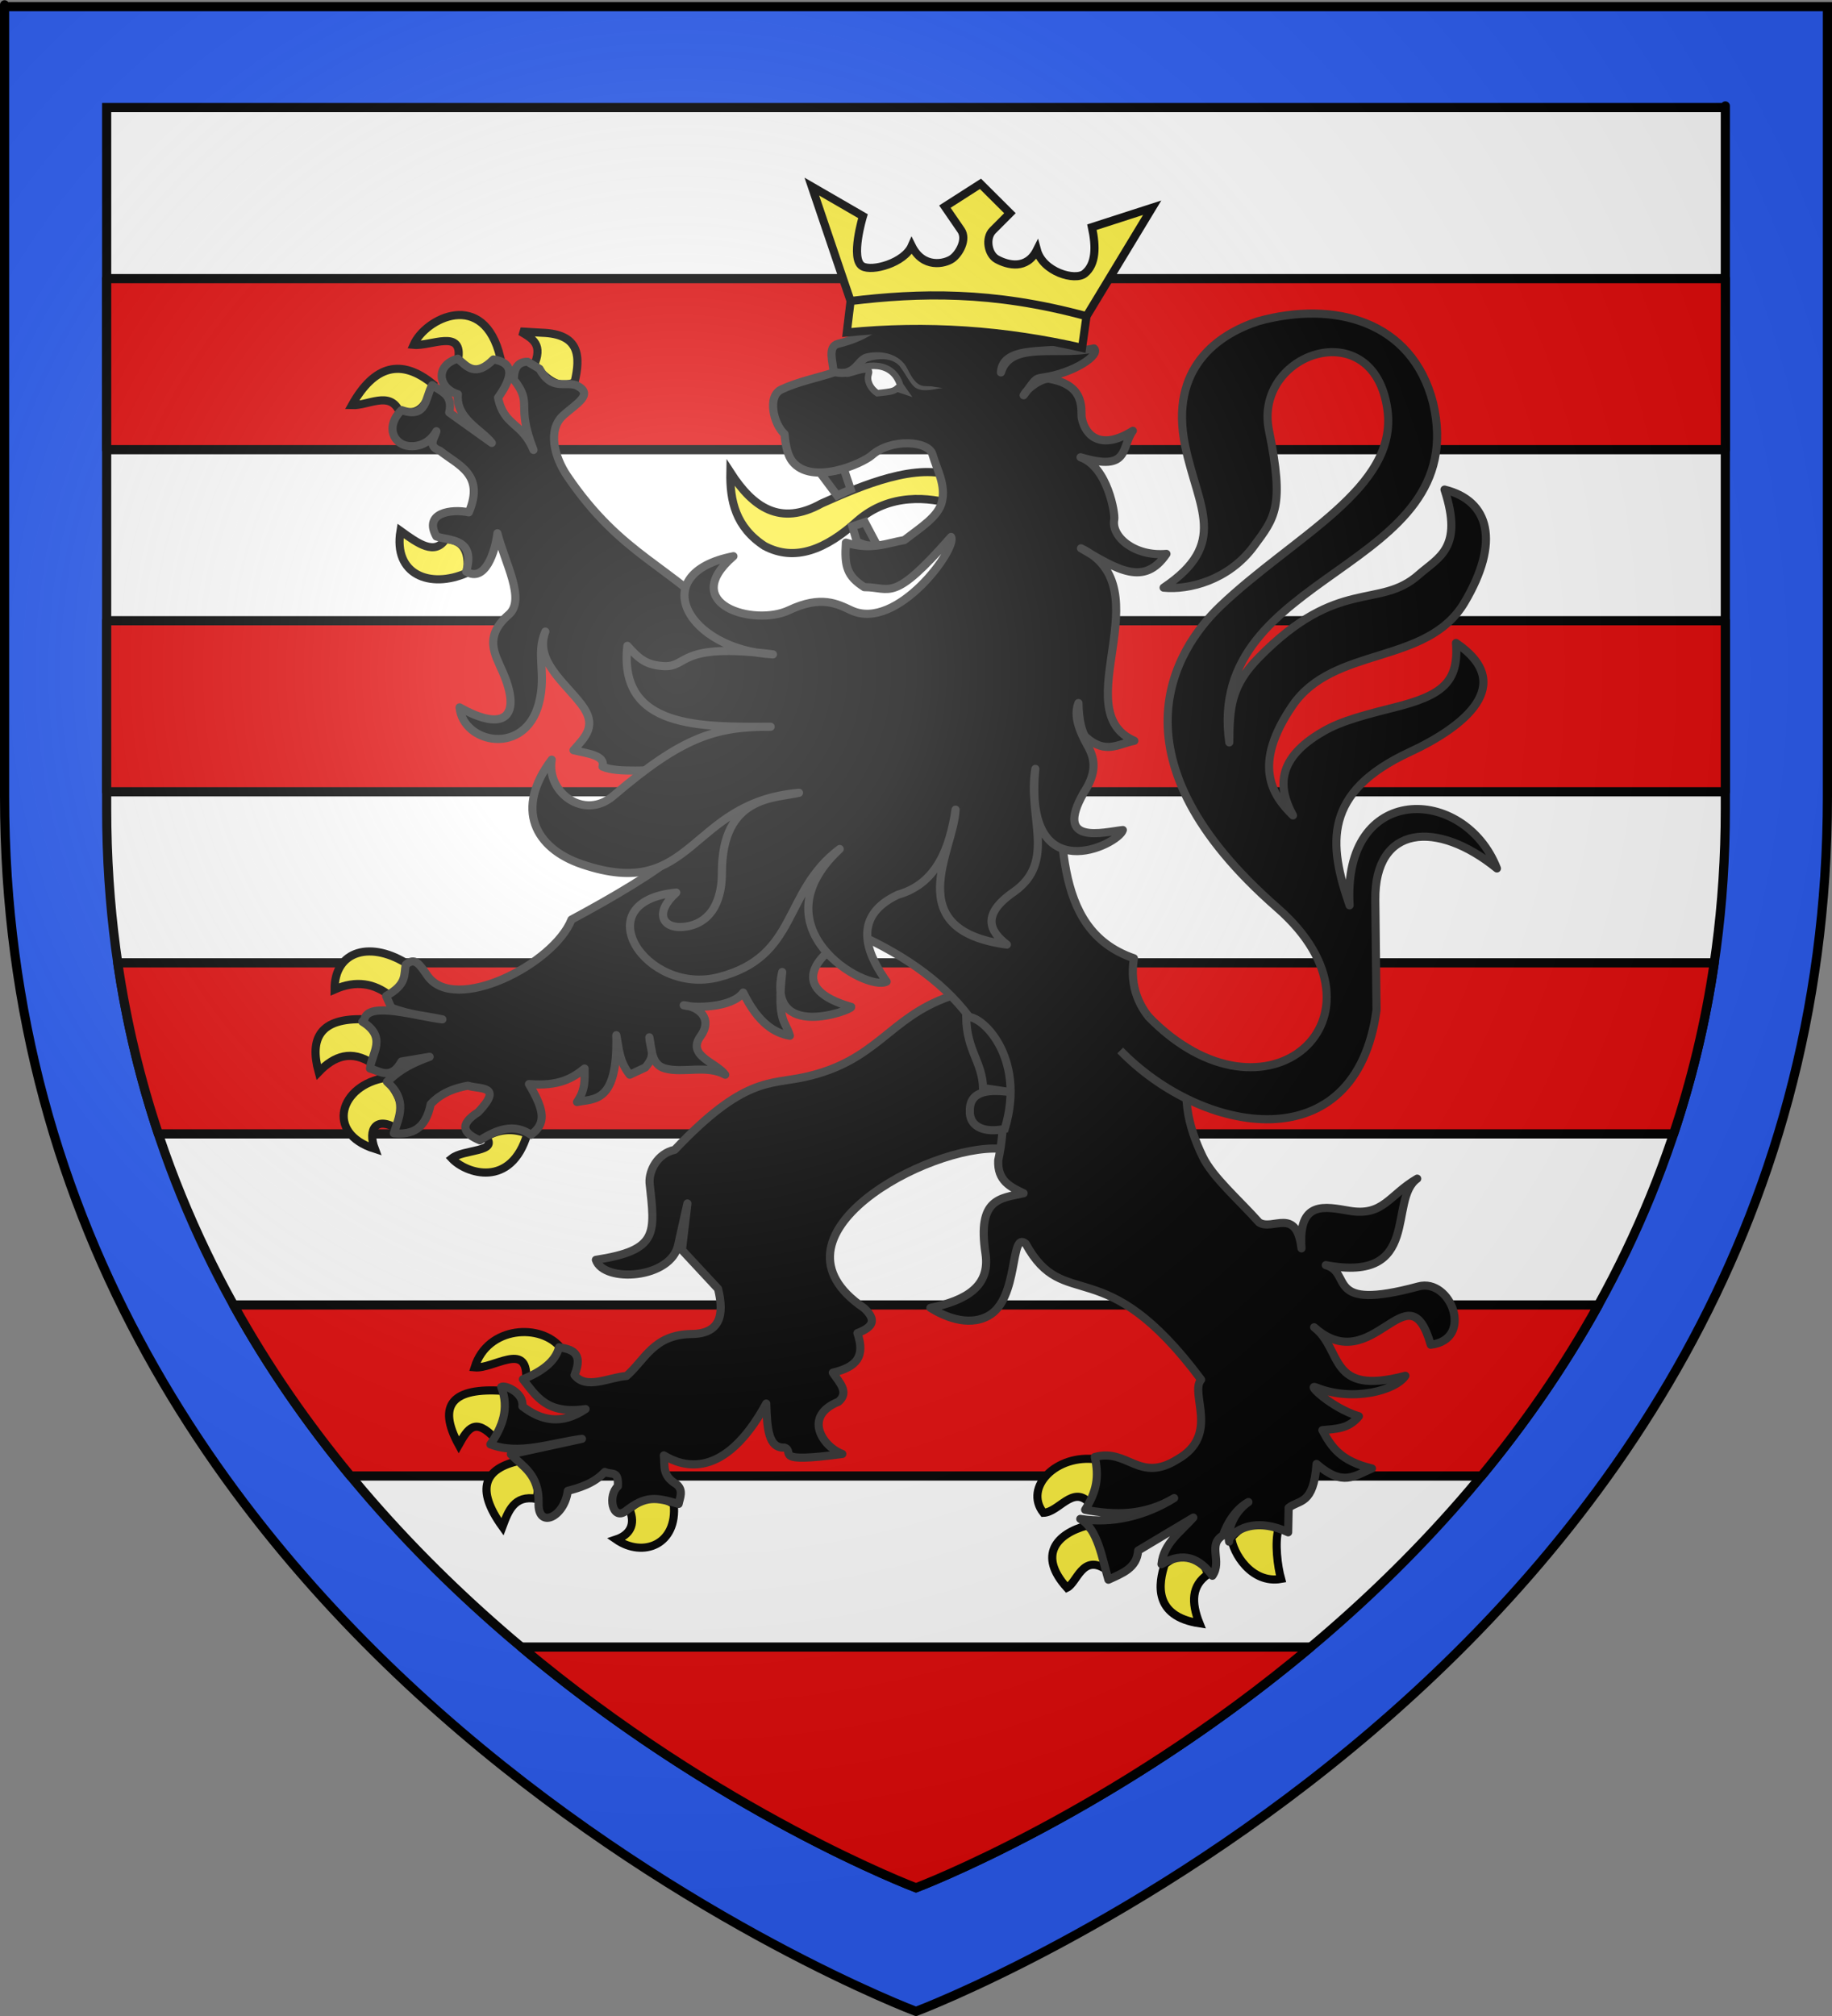 <?xml version="1.0" encoding="UTF-8" standalone="no"?>
<svg
   xmlns:dc="http://purl.org/dc/elements/1.1/"
   xmlns:cc="http://creativecommons.org/ns#"
   xmlns:rdf="http://www.w3.org/1999/02/22-rdf-syntax-ns#"
   xmlns:svg="http://www.w3.org/2000/svg"
   xmlns="http://www.w3.org/2000/svg"
   xmlns:xlink="http://www.w3.org/1999/xlink"
   xmlns:sodipodi="http://sodipodi.sourceforge.net/DTD/sodipodi-0.dtd"
   xmlns:inkscape="http://www.inkscape.org/namespaces/inkscape"
   height="660"
   width="600"
   version="1.0"
   id="svg2"
   sodipodi:version="0.32"
   inkscape:version="0.46"
   sodipodi:docname="Cour-sur-Loire-A.svg"
   sodipodi:docbase="D:\Mes documents\Renaud-Notre Lapin"
   inkscape:export-filename="/Users/olivier/Desktop/Blason Rouge/Blason_Vide_3D.png"
   inkscape:export-xdpi="144"
   inkscape:export-ydpi="144"
   inkscape:output_extension="org.inkscape.output.svg.inkscape">
  <rect width="100%" height="100%" fill="#808080" stroke="none"/>
  <sodipodi:namedview
     inkscape:window-height="975"
     inkscape:window-width="1280"
     inkscape:pageshadow="2"
     inkscape:pageopacity="0.0"
     guidetolerance="10.0"
     gridtolerance="10.0"
     objecttolerance="10.0"
     borderopacity="1.0"
     bordercolor="#666666"
     pagecolor="#ffffff"
     id="base"
     showgrid="false"
     height="660px"
     inkscape:zoom="1.1590909"
     inkscape:cx="300"
     inkscape:cy="330"
     inkscape:window-x="-4"
     inkscape:window-y="-4"
     inkscape:current-layer="layer3"
     inkscape:object-nodes="true" />
  <desc
     id="desc4">Flag of Canton of Valais (Wallis)</desc>
  <defs
     id="defs6">
    <linearGradient
       id="linearGradient2893">
      <stop
         style="stop-color:white;stop-opacity:0.314;"
         offset="0"
         id="stop2895" />
      <stop
         id="stop2897"
         offset="0.19"
         style="stop-color:white;stop-opacity:0.251;" />
      <stop
         style="stop-color:#6b6b6b;stop-opacity:0.125;"
         offset="0.6"
         id="stop2901" />
      <stop
         style="stop-color:black;stop-opacity:0.125;"
         offset="1"
         id="stop2899" />
    </linearGradient>
    <radialGradient
       inkscape:collect="always"
       xlink:href="#linearGradient2893"
       id="radialGradient3163"
       gradientUnits="userSpaceOnUse"
       gradientTransform="matrix(1.353,0,0,1.349,-77.629,-85.747)"
       cx="221.445"
       cy="226.331"
       fx="221.445"
       fy="226.331"
       r="300" />
    <g
       id="s-4">
      <g
         id="c-6">
        <path
           transform="matrix(0.951,0.309,-0.309,0.951,0,-1)"
           d="M 0,0 L 0,1 L 0.5,1 L 0,0 z"
           id="t-0" />
        <use
           height="540"
           width="810"
           y="0"
           x="0"
           id="use2144-7"
           transform="scale(-1,1)"
           xlink:href="#t-0" />
      </g>
      <g
         id="a-1">
        <use
           height="540"
           width="810"
           y="0"
           x="0"
           id="use2147-7"
           transform="matrix(0.309,0.951,-0.951,0.309,0,0)"
           xlink:href="#c-6" />
        <use
           height="540"
           width="810"
           y="0"
           x="0"
           id="use2149-7"
           transform="matrix(-0.809,0.588,-0.588,-0.809,0,0)"
           xlink:href="#c-6" />
      </g>
      <use
         height="540"
         width="810"
         y="0"
         x="0"
         id="use2151-7"
         transform="scale(-1,1)"
         xlink:href="#a-1" />
    </g>
    <g
       id="f">
      <rect
         id="rect1964"
         style="fill:#28166f"
         y="-30"
         x="-50"
         height="60"
         width="100" />
      <g
         id="g1966"
         style="fill:#ffffff"
         transform="translate(0,-20)">
        <path
           id="path1968"
           d="M -1.212,27.818 C -1.212,22.175 -2.091,20.471 -4.542,13.98 C -5.709,10.888 -5.024,7.103 -2.858,3.601 C -2.082,2.346 -1.114,1.214 0,0 C 1.114,1.214 2.082,2.346 2.858,3.601 C 5.024,7.103 5.709,10.888 4.542,13.98 C 2.091,20.471 1.212,22.175 1.212,27.818 L -1.212,27.818 z" />
        <path
           id="rwi"
           d="M 2.922,27.672 C 2.922,21.721 5.239,17.829 8.501,16.66 C 9.949,16.141 11.808,16.387 13.519,18.107 C 15.638,20.236 16.255,26.1 10.036,27.228 C 10.694,26.272 10.655,24.147 9.322,23.441 C 8.331,22.916 7.209,23.188 6.646,23.564 C 5.822,24.116 4.917,25.67 4.967,27.672 L 2.922,27.672 z" />
        <path
           id="path1971"
           d="M 1.777,30.183 C 1.79,32.191 2.795,33.518 4.516,34.257 C 4.295,34.955 3.257,36.378 1.831,36.281 C 1.55,37.787 1.282,38.632 0,40 C -1.282,38.632 -1.55,37.787 -1.831,36.281 C -3.257,36.378 -4.295,34.955 -4.516,34.257 C -2.795,33.518 -1.79,32.191 -1.777,30.183 L 1.777,30.183 z" />
        <use
           xlink:href="#rwi"
           height="400"
           width="800"
           y="0"
           x="0"
           id="use1973"
           transform="scale(-1,1)" />
        <rect
           id="rect1975"
           y="27.331"
           x="-7.923"
           height="3.218"
           width="15.846" />
      </g>
    </g>
    <g
       id="s">
      <g
         id="c">
        <path
           transform="matrix(0.951,0.309,-0.309,0.951,0,-1)"
           d="M 0,0 L 0,1 L 0.5,1 L 0,0 z"
           id="t" />
        <use
           height="540"
           width="810"
           y="0"
           x="0"
           id="use2144"
           transform="scale(-1,1)"
           xlink:href="#t" />
      </g>
      <g
         id="a">
        <use
           height="540"
           width="810"
           y="0"
           x="0"
           id="use2147"
           transform="matrix(0.309,0.951,-0.951,0.309,0,0)"
           xlink:href="#c" />
        <use
           height="540"
           width="810"
           y="0"
           x="0"
           id="use2149"
           transform="matrix(-0.809,0.588,-0.588,-0.809,0,0)"
           xlink:href="#c" />
      </g>
      <use
         height="540"
         width="810"
         y="0"
         x="0"
         id="use2151"
         transform="scale(-1,1)"
         xlink:href="#a" />
    </g>
  </defs>
  <g
     inkscape:groupmode="layer"
     id="layer3"
     inkscape:label="Fond écu"
     style="display:inline">
    <path
       id="path2855"
       style="fill:#2b5df2;fill-opacity:1;fill-rule:evenodd;stroke:none;stroke-width:1px;stroke-linecap:butt;stroke-linejoin:miter;stroke-opacity:1"
       d="M 300,658.5 C 300,658.5 598.5,546.18 598.5,260.728 C 598.5,-24.723 598.5,2.176 598.5,2.176 L 1.5,2.176 L 1.5,260.728 C 1.5,546.18 300,658.5 300,658.5 z"
       sodipodi:nodetypes="cccccc" />
    <g
       id="g3714"
       transform="translate(212.95,-619.159)" />
    <g
       id="layer9"
       inkscape:label="Fond d'écu"
       transform="translate(212.95,-619.159)">
      <g
         transform="matrix(2,0,0,2,-732.892,-1853.188)"
         inkscape:label="Meubles"
         id="g2807" />
      <g
         transform="matrix(2,0,0,2,1696.976,-413.55)"
         inkscape:label="Meubles"
         id="g4626" />
      <g
         id="g5271"
         inkscape:label="Meubles"
         transform="matrix(2,0,0,2,-732.892,-453.188)" />
      <g
         id="g5273"
         inkscape:label="Reflet final"
         transform="matrix(2,0,0,2,-732.892,-453.188)" />
      <g
         id="g5275"
         inkscape:label="Contour final"
         transform="matrix(2,0,0,2,-732.892,-453.188)" />
    </g>
    <g
       id="layer6"
       inkscape:label="Reflet final"
       transform="translate(212.95,-619.159)" />
    <g
       id="layer5"
       inkscape:label="Contour final"
       transform="translate(212.95,-619.159)" />
    <path
       sodipodi:nodetypes="cccccc"
       d="M 300,618.032 C 300,618.032 565.068,518.292 565.068,264.811 C 565.068,11.33 565.068,35.217 565.068,35.217 L 34.932,35.217 L 34.932,264.811 C 34.932,518.292 300,618.032 300,618.032 z"
       style="fill:#ffffff;fill-opacity:1;fill-rule:evenodd;stroke:#000000;stroke-width:3;stroke-linecap:butt;stroke-linejoin:miter;stroke-opacity:1"
       id="path3831" />
    <path
       style="opacity:1;fill:#e20909;fill-opacity:1;stroke:#000000;stroke-width:3;stroke-linecap:round;stroke-linejoin:round;stroke-miterlimit:4;stroke-dasharray:none;stroke-opacity:1"
       d="M 34.938 91.219 L 34.938 147.219 L 565.062 147.219 C 565.062 135.418 565.062 92.748 565.062 91.219 L 34.938 91.219 z M 34.938 203.219 L 34.938 259.219 L 565.062 259.219 C 565.062 200.645 565.062 234.035 565.062 203.219 L 34.938 203.219 z M 38.562 315.219 C 41.461 334.967 46.005 353.602 51.875 371.219 L 548.125 371.219 C 553.995 353.602 558.539 334.967 561.438 315.219 L 38.562 315.219 z M 76.5 427.219 C 87.819 447.669 100.852 466.315 114.812 483.219 L 485.188 483.219 C 499.148 466.315 512.181 447.669 523.5 427.219 L 76.5 427.219 z M 170.75 539.219 C 235.907 593.881 300 618.031 300 618.031 C 300 618.031 364.093 593.881 429.25 539.219 L 170.75 539.219 z "
       id="rect3833" />
    <g
       transform="translate(697.879,-259.581)"
       id="g3096" />
    <g
       transform="translate(697.879,-259.581)"
       inkscape:label="Fond d'écu"
       id="g3098">
      <g
         id="g3100"
         inkscape:label="Meubles"
         transform="matrix(2,0,0,2,-732.892,-1853.188)" />
      <g
         id="g3102"
         inkscape:label="Meubles"
         transform="matrix(2,0,0,2,1696.976,-413.55)" />
      <g
         transform="matrix(2,0,0,2,-732.892,-453.188)"
         inkscape:label="Meubles"
         id="g3104" />
      <g
         transform="matrix(2,0,0,2,-732.892,-453.188)"
         inkscape:label="Reflet final"
         id="g3106" />
      <g
         transform="matrix(2,0,0,2,-732.892,-453.188)"
         inkscape:label="Contour final"
         id="g3108" />
    </g>
    <g
       transform="translate(697.879,-259.581)"
       inkscape:label="Reflet final"
       id="g3110" />
    <g
       transform="translate(697.879,-259.581)"
       inkscape:label="Contour final"
       id="g3112" />
  </g>
  <g
     inkscape:groupmode="layer"
     id="layer4"
     inkscape:label="Meubles">
    <g
       id="g5646">
      <path
         sodipodi:nodetypes="ccccccc"
         id="path4241"
         d="M 239.207,154.655 C 239.024,163.972 240.94,172.602 250.417,178.76 C 260.352,184.025 270.483,179.861 280.679,170.649 C 291.456,161.172 304.419,162.835 312.604,165.184 C 313.952,160.803 312.298,159.022 312.665,156.087 C 300.429,151.252 282.613,158.757 269.051,164.847 C 255.472,172.39 246.572,166.07 239.207,154.655 z"
         style="fill:#fcef3c;fill-opacity:1;stroke:#000000;stroke-width:2.664;stroke-miterlimit:4;stroke-dasharray:none;stroke-opacity:1" />
      <g
         id="g3892"
         transform="matrix(0.888,0,0,0.888,-582.315,21.706)">
        <path
           sodipodi:nodetypes="cccc"
           id="path4277"
           d="M 862.664,472.577 C 855.476,463.366 835.582,464.284 830.832,479.663 C 837.648,480.342 850.288,470.055 849.838,483.483 C 858.143,483.015 860.546,478.79 862.664,472.577 z"
           style="fill:#fcef3c;fill-opacity:1;stroke:#000000;stroke-width:3;stroke-linejoin:miter;stroke-miterlimit:4;stroke-dasharray:none;stroke-opacity:1" />
        <path
           sodipodi:nodetypes="cccc"
           id="path4279"
           d="M 838.453,505.987 C 830.975,497.956 828.393,502.102 824.949,508.23 C 816.762,493.269 822.908,487.055 841.32,488.327 C 843.516,493.04 842.344,500.573 838.453,505.987 z"
           style="fill:#fcef3c;fill-opacity:1;stroke:#000000;stroke-width:3;stroke-miterlimit:4;stroke-dasharray:none;stroke-opacity:1" />
        <path
           sodipodi:nodetypes="cccc"
           id="path4281"
           d="M 847.459,514.084 C 834.368,516.89 830.977,524.397 841.064,538.435 C 843.251,532.571 845.42,526.686 853.598,528.133 C 855.081,523.343 852.891,518.452 847.459,514.084 z"
           style="fill:#fcef3c;fill-opacity:1;stroke:#000000;stroke-width:3;stroke-miterlimit:4;stroke-dasharray:none;stroke-opacity:1" />
        <path
           sodipodi:nodetypes="cccc"
           id="path4283"
           d="M 887.874,531.879 C 890.435,537.852 887.784,541.535 883.014,543.118 C 892.915,549.972 905.768,545.084 904.244,530.006 C 897.135,525.985 893.169,527.399 887.874,531.879 z"
           style="fill:#fcef3c;fill-opacity:1;stroke:#000000;stroke-width:3;stroke-miterlimit:4;stroke-dasharray:none;stroke-opacity:1" />
      </g>
      <path
         style="fill:#000000;fill-opacity:1;stroke:#313131;stroke-width:2.664;stroke-linejoin:round;stroke-miterlimit:4;stroke-dasharray:none;stroke-opacity:1"
         d="M 310.927,326.228 C 290.921,333.253 287.391,347.35 263.582,352.592 C 252.064,355.129 243.682,352.424 220.972,376.429 C 215.252,377.663 212.529,383.279 212.738,387.227 C 214.552,403.829 215.77,409.278 195.16,412.453 C 197.671,420.112 219.944,418.767 222.149,407.39 C 222.493,405.612 225.137,393.997 225.137,393.997 L 223.332,409.196 L 235.176,421.935 C 237.329,430.722 235.811,436.778 226.101,436.742 C 213.952,437.103 211.271,445.168 205.191,450.466 C 199.354,450.92 191.936,455.059 188.16,450.16 C 191.292,442.577 186.881,441.696 183.097,441.076 C 181.969,445.673 177.588,448.993 171.261,451.55 C 175.579,456.915 178.858,463.153 191.777,461.301 C 183.833,466.654 177.108,465.063 171.084,460.401 C 171.657,455.92 165.287,453.277 164.159,454.078 C 166.888,461.134 164.53,467.155 160.608,472.858 C 170.027,476.473 180.5,472.375 190.593,471.052 L 167.315,476.109 C 171.313,480.218 176.59,482.767 176.39,492 C 176.071,500.696 184.843,496.836 185.961,488.076 C 189.481,487.135 194.346,485.834 198.089,481.887 C 200.483,482.989 202.63,481.22 202.363,486.582 C 199.059,489.472 200.425,497.797 204.804,494.797 C 211.478,489.527 214.844,490.178 222.258,492.361 C 222.641,490.435 223.991,487.829 221.528,485.903 C 216.722,482.964 217.847,480.077 217.422,476.47 C 223.471,480.15 237.055,484.901 250.957,459.495 C 251.223,467.532 251.603,474.207 256.923,473.916 C 260.643,475.248 252.235,479.182 275.862,476.003 C 269.245,473.528 262.975,463.543 274.622,458.908 C 278.28,455.733 274.833,452.558 272.759,449.383 C 280.67,447.516 283.427,444.075 280.818,436.43 C 286.024,434.439 287.213,432.131 282.959,428.215 C 248.068,404.552 304.144,374.52 327.498,376.068 L 347.224,364.51 L 334.599,325.144 L 310.927,326.228 z"
         id="path4249"
         sodipodi:nodetypes="cscccsccccccccccccccccccccccccccccccccc" />
      <g
         id="g3912"
         transform="matrix(0.888,0,0,0.888,-582.315,21.706)">
        <path
           sodipodi:nodetypes="cccc"
           id="path4261"
           d="M 828.018,186.74 C 814.197,192.783 800.773,187.301 803.463,171.286 C 810.031,176.021 816.149,180.423 820.089,174.33 C 825.777,174.564 829.136,177.784 828.018,186.74 z"
           style="fill:#fcef3c;fill-opacity:1;stroke:#000000;stroke-width:3;stroke-miterlimit:4;stroke-dasharray:none;stroke-opacity:1" />
        <path
           sodipodi:nodetypes="cccc"
           id="path4263"
           d="M 802.951,127.031 C 799.413,119.605 791.513,125.156 785.557,124.924 C 793.82,110.121 803.811,107.649 815.485,117.197 C 813.451,123.223 811.622,129.511 802.951,127.031 z"
           style="fill:#fcef3c;fill-opacity:1;stroke:#000000;stroke-width:3;stroke-miterlimit:4;stroke-dasharray:none;stroke-opacity:1" />
        <path
           sodipodi:nodetypes="cccc"
           id="path4265"
           d="M 808.322,102.68 C 814.725,103.316 826.831,96.494 824.693,108.299 C 829.537,113.875 834.771,113.02 840.296,107.363 C 834.235,81.957 812.632,92.838 808.322,102.68 z"
           style="fill:#fcef3c;fill-opacity:1;stroke:#000000;stroke-width:3;stroke-miterlimit:4;stroke-dasharray:none;stroke-opacity:1" />
        <path
           sodipodi:nodetypes="ccccc"
           id="path4267"
           d="M 852.574,110.641 C 856.125,102.573 852.476,100.563 847.714,97.763 L 855.644,98.231 C 869.511,98.678 870.004,106.776 867.666,116.495 C 860.643,119.558 857.045,114.003 852.574,110.641 z"
           style="fill:#fcef3c;fill-opacity:1;stroke:#000000;stroke-width:3;stroke-miterlimit:4;stroke-dasharray:none;stroke-opacity:1" />
      </g>
      <g
         id="g3882"
         transform="matrix(0.888,0,0,0.888,-582.315,21.706)">
        <path
           sodipodi:nodetypes="cccc"
           id="path4269"
           d="M 799.626,342.685 C 793.774,338.06 787.06,336.855 779.162,340.343 C 779.106,325.805 792.784,322.121 806.788,331.446 C 805.376,336.085 803.722,340.503 799.626,342.685 z"
           style="fill:#fcef3c;fill-opacity:1;stroke:#000000;stroke-width:3;stroke-miterlimit:4;stroke-dasharray:none;stroke-opacity:1" />
        <path
           sodipodi:nodetypes="cccc"
           id="path4271"
           d="M 773.279,370.783 C 769.861,358.309 773.827,350.73 790.161,351.348 C 793.098,355.22 797.453,357.91 793.231,367.739 C 785.442,362.5 779.028,364.815 773.279,370.783 z"
           style="fill:#fcef3c;fill-opacity:1;stroke:#000000;stroke-width:3;stroke-miterlimit:4;stroke-dasharray:none;stroke-opacity:1" />
        <path
           sodipodi:nodetypes="cccc"
           id="path4273"
           d="M 798.091,372.89 C 803.036,379.212 806.283,385.534 802.439,391.857 C 794.439,386.826 791.28,391.913 793.998,399.115 C 775.538,393.305 781.104,375.503 798.091,372.89 z"
           style="fill:#fcef3c;fill-opacity:1;stroke:#000000;stroke-width:3;stroke-miterlimit:4;stroke-dasharray:none;stroke-opacity:1" />
        <path
           sodipodi:nodetypes="cccc"
           id="path4275"
           d="M 834.925,394.666 C 840.419,391.503 845.458,391.677 850.272,393.496 C 844.294,413.872 827.566,408.23 822.391,402.628 C 826.735,399.156 839.892,400.411 834.925,394.666 z"
           style="fill:#fcef3c;fill-opacity:1;stroke:#000000;stroke-width:3;stroke-miterlimit:4;stroke-dasharray:none;stroke-opacity:1" />
      </g>
      <g
         id="g3902"
         transform="matrix(0.888,0,0,0.888,-582.315,21.706)">
        <path
           sodipodi:nodetypes="cccc"
           id="path4285"
           d="M 1060.277,513.615 C 1063.924,519.732 1061.276,524.737 1057.464,529.538 C 1051.37,523.107 1046.274,533.114 1040.581,533.284 C 1033.216,523.847 1045.426,511.462 1060.277,513.615 z"
           style="fill:#fcef3c;fill-opacity:1;stroke:#000000;stroke-width:3;stroke-miterlimit:4;stroke-dasharray:none;stroke-opacity:1" />
        <path
           sodipodi:nodetypes="cccc"
           id="path4287"
           d="M 1063.602,554.123 C 1064.5,549.322 1064.845,544.657 1056.696,537.967 C 1045.367,541.022 1038.428,548.922 1049.278,560.914 C 1053.043,559.086 1054.933,548.365 1063.602,554.123 z"
           style="fill:#fcef3c;fill-opacity:1;stroke:#000000;stroke-width:3;stroke-miterlimit:4;stroke-dasharray:none;stroke-opacity:1" />
        <path
           sodipodi:nodetypes="cccc"
           id="path4289"
           d="M 1085.345,552.25 C 1093.294,545.781 1099.939,550.348 1101.204,555.997 C 1095.254,560.145 1095.033,566.251 1098.134,574.026 C 1080.946,571.416 1083.073,559.15 1085.345,552.25 z"
           style="fill:#fcef3c;fill-opacity:1;stroke:#000000;stroke-width:3;stroke-miterlimit:4;stroke-dasharray:none;stroke-opacity:1" />
        <path
           sodipodi:nodetypes="cccc"
           id="path4291"
           d="M 1127.295,539.138 C 1125.858,544.384 1126.946,553.033 1128.236,557.655 C 1117.18,559.612 1110.359,547.811 1109.901,542.416 C 1114.509,537.299 1118.595,535.516 1127.295,539.138 z"
           style="fill:#fcef3c;fill-opacity:1;stroke:#000000;stroke-width:3;stroke-miterlimit:4;stroke-dasharray:none;stroke-opacity:1" />
      </g>
      <path
         style="fill:#000000;fill-opacity:1;stroke:#313131;stroke-width:2.664;stroke-linejoin:round;stroke-miterlimit:4;stroke-dasharray:none;stroke-opacity:1"
         d="M 149.923,117.428 C 142.436,119.552 143.377,127.062 149.962,129.072 C 149.199,137.091 157.787,140.678 161.066,144.997 L 147.128,135.05 C 148.46,129.148 144.426,128.153 141.54,126.113 C 139.26,130.032 139.92,137.211 131.501,134.26 C 125.891,139.929 129.185,145.468 133.709,146.008 C 137.626,146.475 140.967,144.633 142.92,141.176 C 142.423,143.418 139.764,145.94 144.058,147.555 C 150.035,152.347 158.846,155.2 153.545,167.735 C 147.944,166.538 138.575,167.782 142.92,175.629 C 147.293,177.089 155.889,176.203 152.683,187.124 C 158.837,190.864 162.187,180.723 162.907,174.579 C 165.32,184.214 172.278,196.286 166.654,201.177 C 158.297,208.447 162.082,214.093 164.688,220.094 C 170.892,234.378 165.455,239.995 150.514,231.578 C 151.68,243.491 172.005,247.653 176.508,230.222 C 179.069,220.309 175.366,214.28 178.6,206.778 C 175.1,216.186 184.56,223.03 190.355,230.546 C 195.749,237.543 191.784,241.128 187.836,245.61 C 192.476,246.721 198.348,247.275 197.323,250.979 C 202.537,253.285 213.506,251.622 218.778,252.476 L 222.963,278.522 C 214.689,285.631 200.901,293.678 187.173,301.063 C 181.301,315.817 148.831,332.068 140.027,319.453 C 137.237,315.456 135.904,313.327 132.881,315.843 C 132.206,319.099 133.437,322.178 126.464,326.075 L 128.154,329.896 C 134.351,332.302 139.349,332.518 144.886,333.717 C 136.809,332.841 120.564,327.62 119.349,333.704 L 118.668,334.475 C 126.917,339.583 121.748,344.715 121.186,349.823 C 124.627,350.752 128.06,353.657 131.501,347.517 L 140.712,345.97 C 131.952,349.164 129.794,351.608 126.74,354.149 C 133.599,360.234 130.708,365.583 128.982,371.013 C 135.024,371.588 139.399,369.625 141.053,361.498 C 144.679,357.52 149.642,356.048 153.269,355.444 C 157.029,356.706 165.118,355.149 156.616,364.097 C 149.996,368.329 151.939,371.119 157.168,373.318 C 162.747,369.752 168.319,367.657 173.899,371.518 C 178.836,367.885 178.54,363.8 173.235,354.907 C 183.05,355.687 187.457,353.034 191.459,349.823 C 191.451,353.294 191.846,356.655 188.975,360.781 C 194.545,359.608 202.403,361.355 201.852,338.902 C 202.707,343.216 202.764,347.53 206.258,351.844 L 211.347,349.477 C 215.055,345.136 212.936,343.932 212.675,339.591 C 213.485,343.619 213.281,348.501 217.712,349.771 C 223.685,351.483 231.476,348.489 237.514,351.844 C 234.674,347.845 224.812,345.672 229.407,339.297 C 233.716,333.32 228.633,329.496 223.927,329.098 C 227.164,330.055 239.691,330.072 243.405,324.95 C 248.333,335.04 253.767,338.247 258.696,339.086 C 257.311,334.096 254.352,334.775 256.178,318.229 C 251.078,341.022 279.072,330.706 278.808,329.643 C 257.978,323.752 266.527,312.603 280.257,305.548 C 313.872,320.377 334.444,344.895 326.933,379.855 C 326.624,386.597 330.937,388.612 335.247,390.655 C 327.571,392.335 320.014,392.243 322.759,410.361 C 324.373,421.011 316.608,425.695 304.716,428.172 C 308.857,430.75 316.811,434.503 323.631,430.827 C 333.963,425.259 330.624,402.708 335.937,407.171 C 348.666,430.423 361.353,408.615 393.386,451.667 C 389.506,456.136 399.694,469.782 385.649,477.752 C 373.051,485.678 369.378,474.032 358.568,476.994 C 360.005,483.567 359.207,488.175 355.394,494.268 C 365.116,496.096 374.823,496.264 384.545,490.447 C 374.997,496.372 364.179,498.897 353.807,497.268 C 359.583,500.521 360.998,510.443 363.018,517.163 C 367.469,515.092 372.358,513.415 372.747,507.626 L 390.824,496.826 C 386.72,501.498 381.115,505.187 380.406,512.079 C 387.629,507.841 392.866,510.149 397.068,515.869 C 400.423,511.091 395.334,505.72 400.553,502.649 C 401.815,498.883 404.587,494.127 408.867,491.742 C 403.951,495.131 401.887,501.033 402.542,504.718 C 401.974,502.94 409.149,495.676 421.883,501.65 L 422.045,493.636 C 425.551,490.852 430.188,492.835 431.187,479.268 C 439.867,486.829 443.546,483.167 449.333,480.752 C 439.206,478.35 436.131,473.919 433.089,468.215 C 437.586,467.732 441.577,467.888 445.051,463.657 C 436.325,461.103 427.428,452.743 431.083,454.225 C 443.091,459.093 457.255,455.138 460.269,450.404 C 434.671,457.195 439.966,441.843 430.393,434.519 C 449.749,451.818 461.162,414.294 468.583,440.235 C 482.886,438.579 475.25,418.273 464.547,421.161 C 433.411,429.564 443.179,416.633 434.206,414.182 C 465.858,420.112 454.444,392.734 464.151,385.875 C 454.852,391.295 453.029,398.342 441.778,396.371 C 434.154,395.099 425.044,392.777 426.254,408.687 C 424.597,394.936 416.788,403.093 412.351,400.192 C 405.583,392.621 397.138,385.391 393.873,378.612 C 389.365,369.253 385.687,356.881 391.78,344.943 C 385.35,340.792 368.329,332.92 371.367,313.727 C 343.436,304.168 348.868,270.708 345.44,243.178 L 237.928,204.872 C 219.742,184.992 203.744,182.315 185.732,155.765 C 181.611,149.69 179.257,140.824 184.357,136.102 C 188.552,132.218 194.888,129.092 188.699,126.113 C 184.697,124.794 180.695,127.968 176.693,120.744 L 172.795,118.439 C 169.878,118.434 168.252,120.232 168.31,124.313 C 174.734,132.534 168.736,132.023 174.727,147.303 C 170.929,138.143 165.022,139.538 163.123,130.186 C 166.872,124.911 169.659,118.947 161.618,117.681 C 155.692,123.606 152.979,120.041 149.923,117.428 z"
         id="path4245"
         sodipodi:nodetypes="ccccccsccccccsscscscccccscccccccccccccccccccccccscsccccccccscscccccccccccccccccccccscccscccccsccccsscccccccc" />
      <path
         style="fill:#000000;fill-opacity:1;stroke:#313131;stroke-width:2.664;stroke-linejoin:round;stroke-miterlimit:4;stroke-dasharray:none;stroke-opacity:1"
         d="M 376.003,332.693 C 414.749,372.682 459.019,332.8 418.338,297.226 C 362.563,248.451 384.595,212.815 399.652,198.462 C 423.843,175.402 457.96,159.915 454.397,134.104 C 449.966,102.009 410.387,115.474 415.607,140.971 C 420.745,166.063 417.539,169.471 410.6,178.851 C 402.382,189.959 389.353,193.227 381.1,192.384 C 402.561,177.957 392.422,166.336 388.185,146.133 C 382.773,120.323 399.139,109.391 412.077,105.154 C 437.138,98.261 462.486,105.141 469.34,131.862 C 482.433,187.511 394.547,186.192 402.604,243.057 C 402.661,231.459 403.189,224.524 412.31,215.229 C 438.328,188.716 451.703,199.645 464.645,188.145 C 470.973,182.522 479.422,179.611 473.096,160.283 C 487.878,163.896 491.376,177.464 479.654,197.223 C 467.33,217.996 436.83,211.24 423.3,231.016 C 410.041,250.397 416.625,260.285 423.463,266.953 C 418.555,257.956 418.268,248.933 431.612,240.519 C 437.213,236.988 442.434,235.138 456.463,231.652 C 472.269,227.725 477.85,223.409 476.854,210.492 C 497.032,224.139 479.308,238.046 461.705,246.207 C 433.277,259.389 435.051,276.353 442.008,296.392 C 439.519,256.214 479.611,256.993 490.258,284.308 C 470.749,268.427 450.144,269.872 450.423,294.632 L 450.829,330.656 C 444.098,380.681 393.659,371.548 366.889,343.894"
         id="path3098"
         sodipodi:nodetypes="cssssscscccsscsscsscsccscc" />
      <path
         style="fill:#000000;fill-opacity:1;stroke:#313131;stroke-width:2.664;stroke-miterlimit:4;stroke-dasharray:none;stroke-opacity:1"
         d="M 316.451,333.04 C 316.584,343.992 321.713,347.566 321.974,356.204 L 331.981,357.698 C 323.766,356.418 317.698,357.085 317.634,363.427 C 317.322,369.422 323.16,370.897 329.076,369.567 C 336.294,345.745 320.927,331.641 316.451,333.04 z"
         id="path4257"
         sodipodi:nodetypes="cccccc" />
      <path
         style="opacity:0.98;fill:none;fill-opacity:1;stroke:#000000;stroke-width:2.664;stroke-miterlimit:4;stroke-dasharray:none;stroke-opacity:1"
         d="M 408.97,410.558 C 414.454,412.782 422.755,411.258 422.976,420.49 C 417.91,428.077 421.93,429.009 421.595,433.131"
         id="path4247"
         sodipodi:nodetypes="ccc" />
      <path
         id="path4235"
         d="M 287.408,178.821 L 283.236,170.948 L 279.174,172.353 L 280.643,177.371 C 284.444,179.014 284.19,178.346 287.408,178.821 z"
         style="fill:#000000;fill-opacity:1;stroke:#313131;stroke-width:2.664;stroke-miterlimit:4;stroke-dasharray:none;stroke-opacity:1"
         sodipodi:nodetypes="ccccc" />
      <path
         style="fill:#000000;fill-opacity:1;stroke:#313131;stroke-width:2.664;stroke-miterlimit:4;stroke-dasharray:none;stroke-opacity:1"
         d="M 268.712,154.919 L 276.354,153.528 L 278.6,160.209 L 274.177,162.237 L 268.712,154.919 z"
         id="path4239"
         sodipodi:nodetypes="ccccc" />
      <path
         style="fill:#000000;fill-opacity:1;stroke:#313131;stroke-width:2.664;stroke-linejoin:round;stroke-miterlimit:4;stroke-dasharray:none;stroke-opacity:1"
         d="M 305.386,148.718 C 304.022,144.255 291.83,143.486 285.568,149.017 C 282.424,151.794 265.746,159.119 259.432,150.964 C 258.111,149.258 257.284,146.264 256.939,142.091 C 253.369,138.936 251.151,129.707 255.914,127.5 C 261.563,124.882 267.306,123.819 273.003,121.979 C 272.957,118.822 270.785,113.479 274.49,112.547 C 283.852,110.192 285.068,107.544 291.85,104.726 C 295.065,103.39 303.01,101.908 311.573,102.861 C 323.068,105.016 345.867,106.563 350.817,113.394 C 345.383,116.167 328.317,112.383 327.815,121.928 C 330.94,111.439 346.743,116.659 358.295,114.071 C 360.603,116.19 351.526,122.245 341.424,123.613 C 338.691,123.983 338.89,124.666 335.25,129.399 C 336.88,126.459 341.673,123.651 343.713,124.018 C 356.047,126.232 353.802,134.547 354.309,136.966 C 355.568,142.964 360.835,147.443 371.026,141.033 C 367.032,146.455 370.22,154.58 353.892,149.697 C 362.845,152.896 365.277,168.313 364.929,170.068 C 363.843,175.557 371.389,182.28 382.018,181.34 C 374.741,192.067 366.1,186.538 354.038,179.5 C 381.1,192.384 348.816,232.667 371.509,242.522 C 366.356,243.507 362.126,247.1 355.659,241.347 C 354.488,240.305 353.243,235.795 353.209,230.164 C 351.032,235.601 355.252,242.254 356.617,244.899 C 358.574,248.694 359.247,253.043 354.923,259.545 C 345.035,276.975 361.549,272.398 367.739,271.737 C 366.423,276.555 335.075,291.85 339.09,251.724 C 336.469,267.518 346.123,282.027 332.059,291.981 C 321.323,299.376 324.062,304.859 329.762,309.244 C 294.315,304.42 312.455,278.215 312.96,265.066 C 311.053,277.643 306.787,289.281 294.112,292.901 C 277.543,300.586 285.208,314.081 290.383,321.363 C 283.583,324.851 247.316,303.755 275.013,277.949 C 256.106,292.142 261.654,313.127 235.389,319.91 C 211.455,326.091 191.384,295.143 221.485,292.211 C 214.127,298.911 217.083,303.814 223.244,303.483 C 231.571,303.037 236.448,296.549 236.428,285.814 C 236.378,260.144 254.052,261.424 261.694,259.545 C 225.27,262.682 227.517,295.476 190.627,282.959 C 175.074,277.681 168.539,264.751 180.683,248.703 C 178.862,259.343 191.275,268.744 200.873,260.538 C 223.569,241.134 234.433,237.845 252.396,237.921 C 229.9,238.016 202.444,238.769 205.467,211.437 C 209.526,216.03 211.899,217.679 217.175,218.059 C 225.615,218.667 221.555,210.158 253.15,214.226 C 225.247,212.83 211.175,187.771 240.207,182.093 C 221.974,197.837 246.968,205.179 258.411,199.763 C 268.976,194.763 274.33,197.757 278.817,199.832 C 293.851,206.781 313.676,179.333 311.492,175.78 C 292.28,197.685 291.89,192.213 283.065,192.221 C 277.42,188.639 276.515,185.432 277.043,177.65 C 285.354,180.243 290.49,177.789 296.198,176.808 C 301.477,172.698 307.374,169.133 308.496,164.217 C 309.746,158.738 307.105,154.347 305.386,148.718 z"
         id="path4227"
         sodipodi:nodetypes="csscscssccccscssccscccscscccccccccscsscscsccsccssccccss" />
      <path
         d="M 277.194,122.378 C 283.49,118.7 292.395,117.99 294.857,126.226 L 296.072,127.951 L 293.797,127.188 C 292.56,128.272 290.794,128.304 289.204,128.53 L 287.35,128.725 C 284.965,127.18 283.802,124.562 284.481,122.573 C 285.657,119.13 279.022,122.324 277.194,122.378 L 277.194,122.378 z"
         style="fill:#ffffff;stroke:#313131;stroke-width:2.131"
         id="path4237"
         sodipodi:nodetypes="ccccccscc" />
      <path
         sodipodi:nodetypes="cccscscccccscsccc"
         style="fill:#fcef3c;fill-opacity:1;stroke:#000000;stroke-width:2.664"
         id="path3727"
         d="M 355.84,103.526 L 377.349,68.01 L 357.623,74.378 C 359.007,80.784 358.962,86.536 355.247,89.553 C 352.112,92.099 341.533,89.054 339.597,81.838 C 336.305,88.404 330.057,86.849 326.464,84.867 C 323.575,83.272 322.647,77.942 325.123,75.457 L 330.763,69.801 L 321.112,60.186 L 309.461,67.647 L 314.756,75.355 C 316.833,78.378 314.12,83.127 311.816,84.723 C 309.412,86.388 302.325,88.043 298.594,80.504 C 296.149,86.097 285.591,89.021 282.417,87.157 C 278.381,84.786 282.63,70.77 282.63,70.77 L 265.879,61.082 L 278.574,98.546" />
      <path
         sodipodi:nodetypes="ccccc"
         id="path7972"
         d="M 278.574,98.546 L 277.331,108.856 C 303.54,106.221 329.202,108.095 354.389,113.882 L 355.84,103.526 C 324.841,95.096 300.951,95.857 278.574,98.546 z"
         style="fill:#fcef3c;fill-opacity:1;stroke:#000000;stroke-width:2.664;stroke-miterlimit:4;stroke-dasharray:none;stroke-opacity:1" />
      <path
         style="fill:#313131;fill-opacity:1;stroke:none;stroke-width:3;stroke-linecap:round;stroke-linejoin:round;stroke-miterlimit:4;stroke-dasharray:none;stroke-opacity:1"
         d="M 283.263,115.834 C 280.253,116.976 279.801,119.984 276.659,120.718 C 275.305,120.866 274.078,120.607 274.078,120.607 L 273.551,123.216 C 273.551,123.216 275.108,123.553 276.936,123.354 C 280.639,123.39 281.479,119.777 284.235,118.304 C 287.667,117.276 291.926,117.011 294.558,119.747 C 297.193,123.256 298.346,126.21 300.155,127.124 C 302.791,128.455 305.853,127.325 308.702,127.035 L 305.88,126.629 C 302.778,125.901 300.78,128.13 297.24,120.849 C 294.553,115.321 287.724,114.595 283.263,115.834 z"
         id="path3870"
         sodipodi:nodetypes="cccccccsccsc" />
    </g>
  </g>
  <g
     inkscape:groupmode="layer"
     id="layer2"
     inkscape:label="Reflet final"
     sodipodi:insensitive="true">
    <path
       sodipodi:nodetypes="cccccc"
       d="M 300,658.5 C 300,658.5 598.5,546.18 598.5,260.728 C 598.5,-24.723 598.5,2.176 598.5,2.176 L 1.5,2.176 L 1.5,260.728 C 1.5,546.18 300,658.5 300,658.5 z "
       style="opacity:1;fill:url(#radialGradient3163);fill-opacity:1;fill-rule:evenodd;stroke:none;stroke-width:1px;stroke-linecap:butt;stroke-linejoin:miter;stroke-opacity:1"
       id="path2875"
       inkscape:export-xdpi="144"
       inkscape:export-ydpi="144" />
  </g>
  <g
     inkscape:groupmode="layer"
     id="layer1"
     inkscape:label="Contour final"
     sodipodi:insensitive="true">
    <path
       sodipodi:nodetypes="cccccc"
       d="M 300,658.5 C 300,658.5 1.5,546.18 1.5,260.728 C 1.5,-24.723 1.5,2.176 1.5,2.176 L 598.5,2.176 L 598.5,260.728 C 598.5,546.18 300,658.5 300,658.5 z "
       style="opacity:1;fill:none;fill-opacity:1;fill-rule:evenodd;stroke:#000000;stroke-width:3;stroke-linecap:butt;stroke-linejoin:miter;stroke-miterlimit:4;stroke-dasharray:none;stroke-opacity:1"
       id="path1411"
       inkscape:export-xdpi="144"
       inkscape:export-ydpi="144" />
  </g>
</svg>
